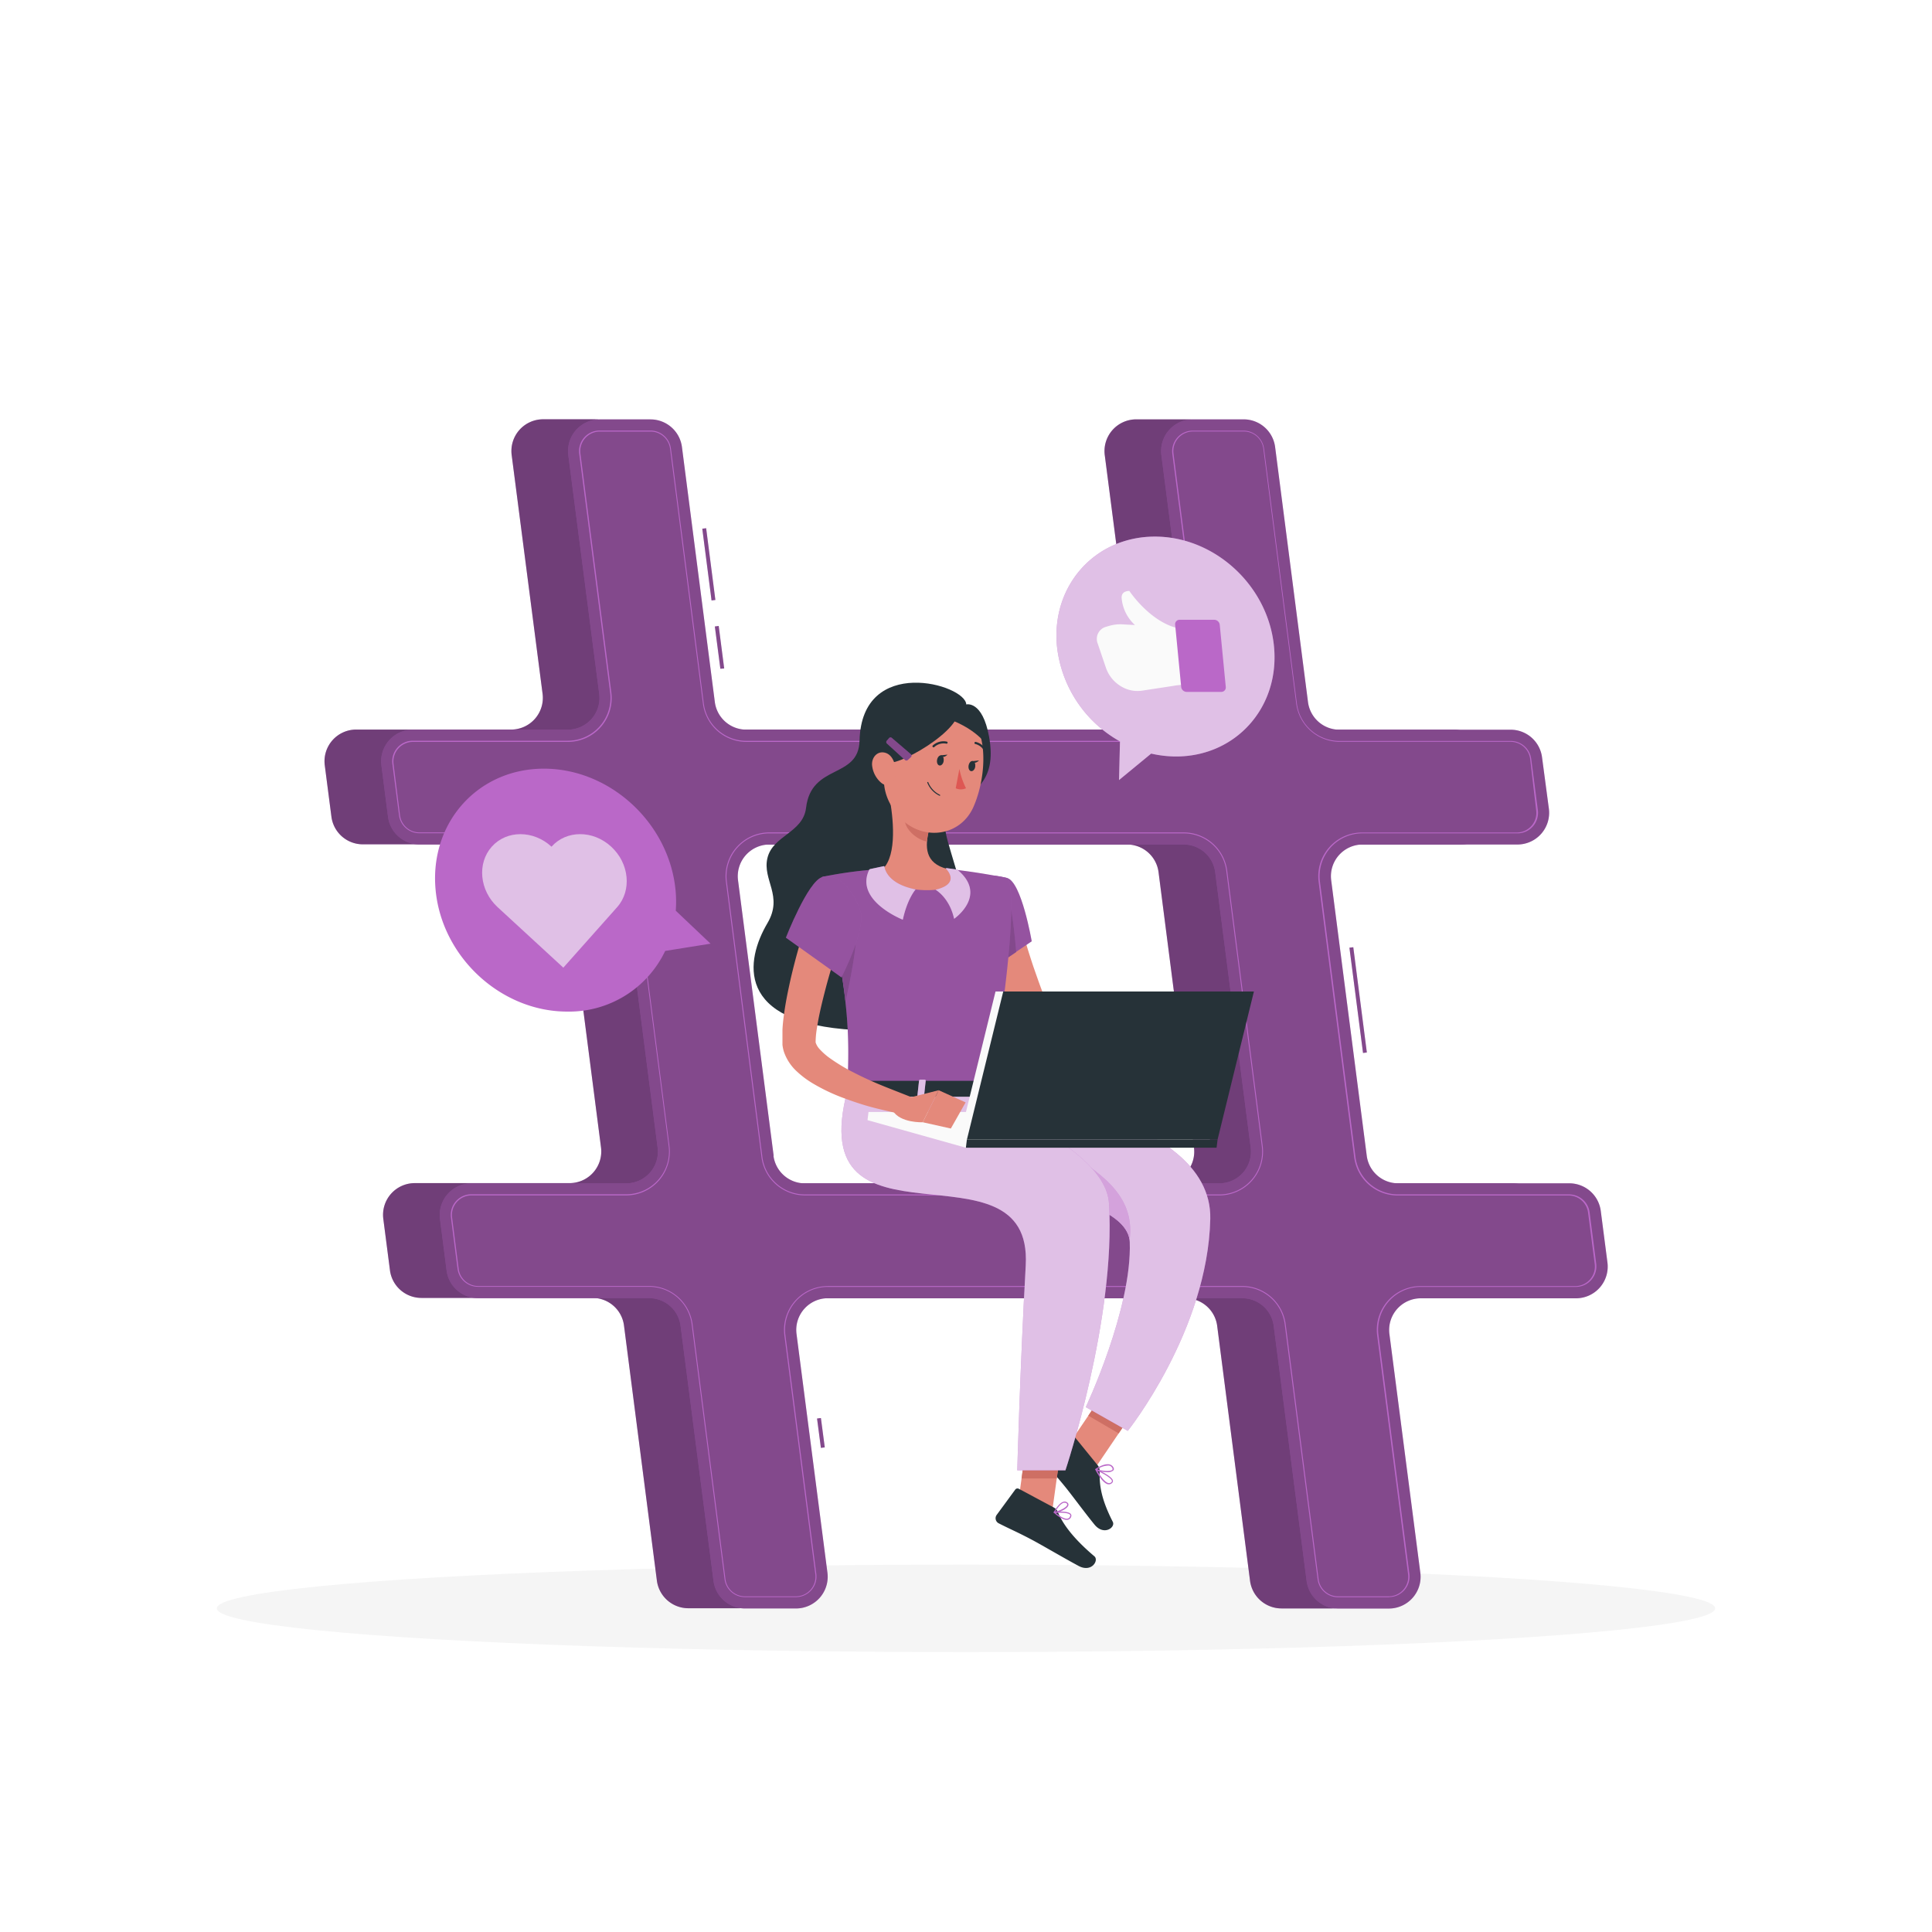 <svg class="animated" id="freepik_stories-social-media" xmlns="http://www.w3.org/2000/svg"
    viewBox="0 0 500 500" version="1.1" xmlns:xlink="http://www.w3.org/1999/xlink"
    xmlns:svgjs="http://svgjs.com/svgjs">
    <style>svg#freepik_stories-social-media:not(.animated) .animable {opacity:
        0;}svg#freepik_stories-social-media.animated #freepik--speech-bubbles--inject-108
        {animation: 6s Infinite linear floating;animation-delay: 1s;} @keyframes floating { 0% {
        opacity: 1; transform: translateY(0px); } 50% { transform: translateY(-10px); } 100% {
        opacity: 1; transform: translateY(0px); } } </style>
    <g id="freepik--Shadow--inject-108" style="transform-origin: 250px 416.24px 0px;"
        class="animable">
        <ellipse cx="250" cy="416.24" rx="193.89" ry="11.32"
            style="fill: rgb(245, 245, 245); transform-origin: 250px 416.24px 0px;"
            id="elgk2ai2favw" class="animable"></ellipse>
    </g>
    <g id="freepik--Hashtag--inject-108" style="transform-origin: 250.028px 262.4px 0px;"
        class="animable animator-active">
        <path
            d="M401.29,326.69l-1.71-13.29a8.22,8.22,0,0,0-8.14-7.16h-44.3a8.2,8.2,0,0,1-8.14-7.15l-9.19-71.28a8.19,8.19,0,0,1,8.13-9.25H378a8.2,8.2,0,0,0,8.13-9.26L384.43,196a8.2,8.2,0,0,0-8.14-7.15H332a8.2,8.2,0,0,1-8.13-7.16l-8.52-66a8.21,8.21,0,0,0-8.14-7.16H294.05a8.21,8.21,0,0,0-8.14,9.26l8,61.78a8.21,8.21,0,0,1-8.14,9.26H178.5a8.2,8.2,0,0,1-8.13-7.16l-8.52-66a8.2,8.2,0,0,0-8.13-7.16H140.56a8.21,8.21,0,0,0-8.14,9.26l8,61.78a8.21,8.21,0,0,1-8.14,9.26H92.19a8.2,8.2,0,0,0-8.14,9.25l1.72,13.29a8.2,8.2,0,0,0,8.14,7.16H138.2a8.2,8.2,0,0,1,8.14,7.15l9.2,71.28a8.2,8.2,0,0,1-8.14,9.25H107.34a8.21,8.21,0,0,0-8.14,9.26l1.72,13.29a8.2,8.2,0,0,0,8.13,7.16h44.3a8.2,8.2,0,0,1,8.14,7.15l8.51,66a8.21,8.21,0,0,0,8.14,7.16H191.3a8.21,8.21,0,0,0,8.14-9.26l-8-61.78A8.2,8.2,0,0,1,199.6,336H306.84A8.2,8.2,0,0,1,315,343.1l8.51,66a8.21,8.21,0,0,0,8.14,7.16h13.16a8.2,8.2,0,0,0,8.13-9.26l-8-61.78a8.2,8.2,0,0,1,8.14-9.25h40.06A8.21,8.21,0,0,0,401.29,326.69Zm-215.78-27.6-9.19-71.28a8.2,8.2,0,0,1,8.13-9.25H291.69a8.2,8.2,0,0,1,8.14,7.15L309,297a8.2,8.2,0,0,1-8.14,9.25H193.65A8.21,8.21,0,0,1,185.51,299.09Z"
            style="fill: rgb(186, 104, 200); transform-origin: 242.671px 262.385px 0px;"
            id="eltme6tk3jtob" class="animable"></path>
        <g id="eldx6vd8vns8h">
            <path
                d="M401.29,326.69l-1.71-13.29a8.22,8.22,0,0,0-8.14-7.16h-44.3a8.2,8.2,0,0,1-8.14-7.15l-9.19-71.28a8.19,8.19,0,0,1,8.13-9.25H378a8.2,8.2,0,0,0,8.13-9.26L384.43,196a8.2,8.2,0,0,0-8.14-7.15H332a8.2,8.2,0,0,1-8.13-7.16l-8.52-66a8.21,8.21,0,0,0-8.14-7.16H294.05a8.21,8.21,0,0,0-8.14,9.26l8,61.78a8.21,8.21,0,0,1-8.14,9.26H178.5a8.2,8.2,0,0,1-8.13-7.16l-8.52-66a8.2,8.2,0,0,0-8.13-7.16H140.56a8.21,8.21,0,0,0-8.14,9.26l8,61.78a8.21,8.21,0,0,1-8.14,9.26H92.19a8.2,8.2,0,0,0-8.14,9.25l1.72,13.29a8.2,8.2,0,0,0,8.14,7.16H138.2a8.2,8.2,0,0,1,8.14,7.15l9.2,71.28a8.2,8.2,0,0,1-8.14,9.25H107.34a8.21,8.21,0,0,0-8.14,9.26l1.72,13.29a8.2,8.2,0,0,0,8.13,7.16h44.3a8.2,8.2,0,0,1,8.14,7.15l8.51,66a8.21,8.21,0,0,0,8.14,7.16H191.3a8.21,8.21,0,0,0,8.14-9.26l-8-61.78A8.2,8.2,0,0,1,199.6,336H306.84A8.2,8.2,0,0,1,315,343.1l8.51,66a8.21,8.21,0,0,0,8.14,7.16h13.16a8.2,8.2,0,0,0,8.13-9.26l-8-61.78a8.2,8.2,0,0,1,8.14-9.25h40.06A8.21,8.21,0,0,0,401.29,326.69Zm-215.78-27.6-9.19-71.28a8.2,8.2,0,0,1,8.13-9.25H291.69a8.2,8.2,0,0,1,8.14,7.15L309,297a8.2,8.2,0,0,1-8.14,9.25H193.65A8.21,8.21,0,0,1,185.51,299.09Z"
                style="opacity: 0.4; transform-origin: 242.671px 262.385px 0px;" class="animable"></path>
        </g>
        <path
            d="M212.45,374.71l-1-7.6,1-.13,1,7.6Zm140.3-102.2-3.52-27.25,1-.12,3.51,27.24ZM186.43,173.07,185,162.13l1-.13L187.42,173Zm-2.28-17.67-2.4-18.57,1-.13,2.39,18.57Z"
            style="fill: rgb(186, 104, 200); transform-origin: 267.745px 255.705px 0px;"
            id="elaa071fxlm95" class="animable"></path>
        <g id="el7hhilxtpyrt">
            <path
                d="M212.45,374.71l-1-7.6,1-.13,1,7.6Zm140.3-102.2-3.52-27.25,1-.12,3.51,27.24ZM186.43,173.07,185,162.13l1-.13L187.42,173Zm-2.28-17.67-2.4-18.57,1-.13,2.39,18.57Z"
                style="opacity: 0.3; transform-origin: 267.745px 255.705px 0px;" class="animable"></path>
        </g>
        <path
            d="M416,326.69l-1.72-13.29a8.21,8.21,0,0,0-8.14-7.16h-44.3a8.2,8.2,0,0,1-8.13-7.15l-9.2-71.28a8.21,8.21,0,0,1,8.14-9.25h40.06a8.21,8.21,0,0,0,8.14-9.26L399.08,196a8.19,8.19,0,0,0-8.13-7.15h-44.3a8.21,8.21,0,0,1-8.14-7.16l-8.51-66a8.21,8.21,0,0,0-8.14-7.16H308.7a8.21,8.21,0,0,0-8.14,9.26l8,61.78a8.21,8.21,0,0,1-8.14,9.26H193.16A8.21,8.21,0,0,1,185,181.7l-8.51-66a8.21,8.21,0,0,0-8.14-7.16H155.21a8.2,8.2,0,0,0-8.13,9.26l8,61.78a8.21,8.21,0,0,1-8.14,9.26H106.85a8.2,8.2,0,0,0-8.14,9.25l1.71,13.29a8.21,8.21,0,0,0,8.14,7.16h44.3a8.2,8.2,0,0,1,8.14,7.15L170.19,297a8.19,8.19,0,0,1-8.13,9.25H122a8.2,8.2,0,0,0-8.13,9.26l1.71,13.29a8.21,8.21,0,0,0,8.14,7.16H168a8.19,8.19,0,0,1,8.13,7.15l8.52,66a8.21,8.21,0,0,0,8.14,7.16H206a8.21,8.21,0,0,0,8.14-9.26l-8-61.78a8.2,8.2,0,0,1,8.14-9.25H321.5a8.2,8.2,0,0,1,8.13,7.15l8.52,66a8.2,8.2,0,0,0,8.13,7.16h13.16a8.21,8.21,0,0,0,8.14-9.26l-8-61.78a8.2,8.2,0,0,1,8.13-9.25h40.07A8.21,8.21,0,0,0,416,326.69Zm-215.78-27.6L191,227.81a8.21,8.21,0,0,1,8.14-9.25H306.35a8.21,8.21,0,0,1,8.14,7.15L323.68,297a8.2,8.2,0,0,1-8.13,9.25H208.31A8.2,8.2,0,0,1,200.17,299.09Z"
            style="fill: rgb(186, 104, 200); transform-origin: 257.358px 262.41px 0px;"
            id="elw1hln7znhq9" class="animable"></path>
        <g id="el7gbtal853qn">
            <path
                d="M416,326.69l-1.72-13.29a8.21,8.21,0,0,0-8.14-7.16h-44.3a8.2,8.2,0,0,1-8.13-7.15l-9.2-71.28a8.21,8.21,0,0,1,8.14-9.25h40.06a8.21,8.21,0,0,0,8.14-9.26L399.08,196a8.19,8.19,0,0,0-8.13-7.15h-44.3a8.21,8.21,0,0,1-8.14-7.16l-8.51-66a8.21,8.21,0,0,0-8.14-7.16H308.7a8.21,8.21,0,0,0-8.14,9.26l8,61.78a8.21,8.21,0,0,1-8.14,9.26H193.16A8.21,8.21,0,0,1,185,181.7l-8.51-66a8.21,8.21,0,0,0-8.14-7.16H155.21a8.2,8.2,0,0,0-8.13,9.26l8,61.78a8.21,8.21,0,0,1-8.14,9.26H106.85a8.2,8.2,0,0,0-8.14,9.25l1.71,13.29a8.21,8.21,0,0,0,8.14,7.16h44.3a8.2,8.2,0,0,1,8.14,7.15L170.19,297a8.19,8.19,0,0,1-8.13,9.25H122a8.2,8.2,0,0,0-8.13,9.26l1.71,13.29a8.21,8.21,0,0,0,8.14,7.16H168a8.19,8.19,0,0,1,8.13,7.15l8.52,66a8.21,8.21,0,0,0,8.14,7.16H206a8.21,8.21,0,0,0,8.14-9.26l-8-61.78a8.2,8.2,0,0,1,8.14-9.25H321.5a8.2,8.2,0,0,1,8.13,7.15l8.52,66a8.2,8.2,0,0,0,8.13,7.16h13.16a8.21,8.21,0,0,0,8.14-9.26l-8-61.78a8.2,8.2,0,0,1,8.13-9.25h40.07A8.21,8.21,0,0,0,416,326.69Zm-215.78-27.6L191,227.81a8.21,8.21,0,0,1,8.14-9.25H306.35a8.21,8.21,0,0,1,8.14,7.15L323.68,297a8.2,8.2,0,0,1-8.13,9.25H208.31A8.2,8.2,0,0,1,200.17,299.09Z"
                style="opacity: 0.3; transform-origin: 257.358px 262.41px 0px;" class="animable"></path>
        </g>
        <path
            d="M359.44,413.36H346.28a5.33,5.33,0,0,1-5.28-4.65l-8.52-66a11.1,11.1,0,0,0-11-9.66H214.26a11.08,11.08,0,0,0-11,12.5l8,61.78a5.32,5.32,0,0,1-5.29,6H192.8a5.33,5.33,0,0,1-5.29-4.65l-8.51-66a11.12,11.12,0,0,0-11-9.66h-44.3a5.35,5.35,0,0,1-5.29-4.65l-1.71-13.29a5.32,5.32,0,0,1,5.28-6h40.07a11.09,11.09,0,0,0,11-12.5l-9.2-71.27a11.11,11.11,0,0,0-11-9.67h-44.3a5.33,5.33,0,0,1-5.28-4.64l-1.72-13.3a5.32,5.32,0,0,1,5.29-6h40.06a11.08,11.08,0,0,0,11-12.5l-8-61.78a5.32,5.32,0,0,1,5.28-6h13.16a5.35,5.35,0,0,1,5.29,4.65l8.51,66a11.11,11.11,0,0,0,11,9.66H300.4a11.08,11.08,0,0,0,11-12.5l-8-61.78a5.32,5.32,0,0,1,5.28-6h13.16a5.36,5.36,0,0,1,5.29,4.65l8.51,66a11.1,11.1,0,0,0,11,9.66H391a5.34,5.34,0,0,1,5.28,4.65L398,209.67a5.32,5.32,0,0,1-5.29,6H352.6a11.09,11.09,0,0,0-11,12.5l9.2,71.28a11.1,11.1,0,0,0,11,9.66h44.3a5.34,5.34,0,0,1,5.29,4.65l1.71,13.29a5.32,5.32,0,0,1-5.28,6H367.75a11.06,11.06,0,0,0-11,12.5l8,61.78a5.34,5.34,0,0,1-5.29,6ZM214.26,332.82H321.5a11.35,11.35,0,0,1,11.23,9.88l8.52,66a5.08,5.08,0,0,0,5,4.43h13.16a5.07,5.07,0,0,0,5-5.73l-8-61.78a11.33,11.33,0,0,1,11.24-12.78h40.06a5.07,5.07,0,0,0,5-5.73l-1.72-13.29a5.08,5.08,0,0,0-5-4.43h-44.3a11.36,11.36,0,0,1-11.23-9.88l-9.2-71.28a11.33,11.33,0,0,1,11.24-12.78h40.06a5.07,5.07,0,0,0,5-5.73L396,196.41a5.1,5.1,0,0,0-5-4.43h-44.3a11.36,11.36,0,0,1-11.24-9.88l-8.51-66a5.09,5.09,0,0,0-5-4.43H308.7a5.08,5.08,0,0,0-5,5.73l8,61.78A11.33,11.33,0,0,1,300.4,192H193.16a11.36,11.36,0,0,1-11.24-9.88l-8.51-66a5.09,5.09,0,0,0-5-4.43H155.21a5.07,5.07,0,0,0-5,5.73l8,61.78A11.33,11.33,0,0,1,146.91,192H106.85a5.08,5.08,0,0,0-5,5.73L103.52,211a5.09,5.09,0,0,0,5,4.43h44.3a11.36,11.36,0,0,1,11.24,9.88l9.19,71.28a11.32,11.32,0,0,1-11.23,12.78H122a5.07,5.07,0,0,0-5,5.73l1.71,13.29a5.09,5.09,0,0,0,5,4.43H168a11.35,11.35,0,0,1,11.23,9.88l8.52,66a5.08,5.08,0,0,0,5,4.43H206a5.07,5.07,0,0,0,5-5.73l-8-61.78a11.33,11.33,0,0,1,11.24-12.78Zm101.29-23.45H208.31a11.36,11.36,0,0,1-11.24-9.88l-9.2-71.28a11.33,11.33,0,0,1,11.24-12.78H306.35a11.36,11.36,0,0,1,11.24,9.88l9.19,71.28a11.33,11.33,0,0,1-11.23,12.78ZM199.11,215.68a11.09,11.09,0,0,0-11,12.5l9.2,71.28a11.11,11.11,0,0,0,11,9.66H315.55a11.08,11.08,0,0,0,11-12.5l-9.19-71.27a11.11,11.11,0,0,0-11-9.67Z"
            style="fill: rgb(186, 104, 200); transform-origin: 257.325px 262.39px 0px;"
            id="elnsfa0oq5ldo" class="animable"></path>
    </g>
    <g id="freepik--Character--inject-108" style="transform-origin: 259.768px 291.236px 0px;"
        class="animable">
        <polygon points="275.92 374.84 283.77 379.43 295.62 361.95 287.77 357.35 275.92 374.84"
            style="fill: rgb(228, 137, 123); transform-origin: 285.77px 368.39px 0px;"
            id="elcuowb67vqrd" class="animable"></polygon>
        <path
            d="M284.05,379.17l-6.45-7.93a.72.72,0,0,0-.94-.17l-7,4.2a1.47,1.47,0,0,0-.34,2.16c2.3,2.72,3.55,3.92,6.39,7.41,1.74,2.15,5.13,6.77,7.55,9.73s5.47.73,4.73-.72c-3.32-6.5-3.45-10-3.4-13.15A2.34,2.34,0,0,0,284.05,379.17Z"
            style="fill: rgb(38, 50, 56); transform-origin: 278.547px 383.496px 0px;"
            id="eliruq8z3a7jn" class="animable"></path>
        <path
            d="M287,384.14l-.19,0c-1.28-.2-2.64-2.44-3.33-3.75a.15.15,0,0,1,.19-.21c.42.18,4.12,1.81,4.35,3a.64.64,0,0,1-.2.59A1.14,1.14,0,0,1,287,384.14Zm-3-3.52c1.05,1.89,2.13,3.08,2.9,3.2a.82.82,0,0,0,.75-.26.37.37,0,0,0,.11-.32C287.57,382.44,285.24,381.21,284,380.62Z"
            style="fill: rgb(186, 104, 200); transform-origin: 285.746px 382.154px 0px;"
            id="el9pkzt7g5j4c" class="animable"></path>
        <path
            d="M286.56,381a8,8,0,0,1-3-.61.13.13,0,0,1-.08-.12.14.14,0,0,1,.06-.14c.09-.06,2.11-1.43,3.54-1.15a1.53,1.53,0,0,1,1,.67c.31.47.19.77,0,.93A2.14,2.14,0,0,1,286.56,381Zm-2.63-.77c1.23.49,3.49.66,3.95.15,0-.05.17-.19-.08-.56a1.19,1.19,0,0,0-.8-.54A5.33,5.33,0,0,0,283.93,380.27Z"
            style="fill: rgb(186, 104, 200); transform-origin: 285.874px 379.977px 0px;"
            id="elkgcg96b21x" class="animable"></path>
        <path
            d="M263.6,237.13l.38,1.52.43,1.64c.29,1.1.62,2.21.95,3.32q1,3.33,2.11,6.65c.78,2.2,1.53,4.42,2.38,6.61.41,1.09.82,2.2,1.25,3.29l.51,1.31a3,3,0,0,0,.4.63,11.74,11.74,0,0,0,4.43,2.8,41.92,41.92,0,0,0,6.31,2c2.22.52,4.5.95,6.81,1.31s4.68.64,7,.89l.08,4.71a72.5,72.5,0,0,1-15,0,43.28,43.28,0,0,1-7.71-1.49,25.34,25.34,0,0,1-4-1.57,15.3,15.3,0,0,1-4-2.8,10.94,10.94,0,0,1-1.75-2.27,7.19,7.19,0,0,1-.37-.67l-.23-.47-.4-.83c-.54-1.11-1.08-2.22-1.58-3.35-1-2.26-2-4.53-2.88-6.85s-1.73-4.66-2.49-7c-.37-1.2-.72-2.41-1-3.63l-.48-1.86c-.14-.65-.27-1.21-.41-2Z"
            style="fill: rgb(228, 137, 123); transform-origin: 275.49px 255.664px 0px;"
            id="elc6j2atrdmrd" class="animable"></path>
        <path
            d="M260.63,227.22c3.75.95,6.38,16.39,6.38,16.39l-10.34,7s-9.91-15.57-7-19.7C252.65,226.65,255.16,225.82,260.63,227.22Z"
            style="fill: rgb(186, 104, 200); transform-origin: 258.073px 238.602px 0px;"
            id="el970lofp2fy" class="animable"></path>
        <g id="elfh3zsq1arsb">
            <path
                d="M260.63,227.22c3.75.95,6.38,16.39,6.38,16.39l-10.34,7s-9.91-15.57-7-19.7C252.65,226.65,255.16,225.82,260.63,227.22Z"
                style="opacity: 0.2; transform-origin: 258.073px 238.602px 0px;" class="animable"></path>
        </g>
        <path
            d="M261,232.83l-8,1.86-.77,7.85a91,91,0,0,0,4.5,8.1l6.27-4.26C262.67,242.77,262,235.27,261,232.83Z"
            style="fill: rgb(186, 104, 200); transform-origin: 257.615px 241.735px 0px;"
            id="el2av4fwv7e17" class="animable"></path>
        <g id="eldxuv3883e3q">
            <path
                d="M261,232.83l-8,1.86-.77,7.85a91,91,0,0,0,4.5,8.1l6.27-4.26C262.67,242.77,262,235.27,261,232.83Z"
                style="opacity: 0.3; transform-origin: 257.615px 241.735px 0px;" class="animable"></path>
        </g>
        <path d="M295.18,269l6.45-6.54.85,9.21s-4.84,3.28-8.19,1.52Z"
            style="fill: rgb(228, 137, 123); transform-origin: 298.385px 268.085px 0px;"
            id="elqoz6mrnqe4" class="animable"></path>
        <polygon points="309.22 261.47 309.51 269.23 302.48 271.66 301.63 262.45 309.22 261.47"
            style="fill: rgb(228, 137, 123); transform-origin: 305.57px 266.565px 0px;"
            id="elsp2ruxu1u3i" class="animable"></polygon>
        <polygon points="262.97 392.83 272.07 392.83 275 371.75 265.89 371.75 262.97 392.83"
            style="fill: rgb(228, 137, 123); transform-origin: 268.985px 382.29px 0px;"
            id="elamtej2z63zw" class="animable"></polygon>
        <path
            d="M272.67,390.11l-9-4.81a.72.72,0,0,0-.93.21l-4.83,6.59a1.47,1.47,0,0,0,.53,2.12c3.17,1.62,4.79,2.24,8.76,4.35,2.44,1.3,8.56,4.89,11.94,6.69s5.32-1.45,4.08-2.5c-5.57-4.7-8.27-8.53-9.44-11.44A2.33,2.33,0,0,0,272.67,390.11Z"
            style="fill: rgb(38, 50, 56); transform-origin: 270.628px 395.502px 0px;"
            id="elgs5yhskuqqo" class="animable"></path>
        <path
            d="M222.45,191.67c-.23,10-12.47,5.87-13.84,17.39-.77,6.47-8.61,7.14-10,13-1.36,5.67,4.17,9.79,0,16.85-5.58,9.45-8.7,25.93,22.61,27.64,23.28,1.27,31.47-22.38,27.52-36.91s-6.15-16.77-1.82-20.77,11.27-6,9.05-18.22c-1.72-9.45-5.9-8.34-5.9-8.34C249.86,177.09,223,169.42,222.45,191.67Z"
            style="fill: rgb(38, 50, 56); transform-origin: 225.711px 221.639px 0px;"
            id="el77j47reog0m" class="animable"></path>
        <polygon points="295.62 361.95 289.51 370.96 281.65 366.37 287.76 357.35 295.62 361.95"
            style="fill: rgb(206, 111, 100); transform-origin: 288.635px 364.155px 0px;"
            id="ele0ftnqxw2bp" class="animable"></polygon>
        <polygon points="265.89 371.76 275 371.76 273.48 382.62 264.38 382.62 265.89 371.76"
            style="fill: rgb(206, 111, 100); transform-origin: 269.69px 377.19px 0px;"
            id="elxyesrr8rh2g" class="animable"></polygon>
        <path
            d="M260.63,227.22s4.34,1.53-4.35,54.93h-37c.62-15,.63-24.32-6.56-55.2a109.34,109.34,0,0,1,15.7-2.06,117.48,117.48,0,0,1,16.79,0C252.45,225.55,260.63,227.22,260.63,227.22Z"
            style="fill: rgb(186, 104, 200); transform-origin: 237.217px 253.37px 0px;"
            id="el0g9ppvcz20zb" class="animable"></path>
        <g id="elie98f93qz4s">
            <path
                d="M260.63,227.22s4.34,1.53-4.35,54.93h-37c.62-15,.63-24.32-6.56-55.2a109.34,109.34,0,0,1,15.7-2.06,117.48,117.48,0,0,1,16.79,0C252.45,225.55,260.63,227.22,260.63,227.22Z"
                style="opacity: 0.2; transform-origin: 237.217px 253.37px 0px;" class="animable"></path>
        </g>
        <path
            d="M230.12,206c1.06,5.4,2.12,15.29-1.66,18.9,0,0,1.48,5.48,11.51,5.48,9.66,0,5.28-5.48,5.28-5.48-6-1.44-5.87-5.91-4.82-10.11Z"
            style="fill: rgb(228, 137, 123); transform-origin: 237.35px 218.19px 0px;"
            id="elxfjhgc8zvt" class="animable"></path>
        <path
            d="M234.32,209.58l6.1,5.2a17.37,17.37,0,0,0-.51,3c-2.31-.33-5.47-2.86-5.71-5.27A8.26,8.26,0,0,1,234.32,209.58Z"
            style="fill: rgb(206, 111, 100); transform-origin: 237.271px 213.68px 0px;"
            id="elu6iph3vaool" class="animable"></path>
        <path
            d="M229.49,191.76c-1,9-1.68,12.74,2,18.1,5.52,8.06,16.77,7.38,20.47-1.1,3.33-7.63,4.48-21-3.58-26.11A12.32,12.32,0,0,0,229.49,191.76Z"
            style="fill: rgb(228, 137, 123); transform-origin: 241.595px 198.12px 0px;"
            id="elxceoxhvnjy" class="animable"></path>
        <path
            d="M229.44,197.06c1.27,2.36,20.71-8.39,18.5-14.16s-8-3.68-8-3.68-10.27,2.34-12,7.67S229.44,197.06,229.44,197.06Z"
            style="fill: rgb(38, 50, 56); transform-origin: 237.773px 188.122px 0px;"
            id="eljkupkaetjp" class="animable"></path>
        <path
            d="M225.7,198.09a6.85,6.85,0,0,0,2.33,4.47c1.76,1.49,3.51.16,3.75-2,.22-1.93-.43-5-2.54-5.7S225.5,196,225.7,198.09Z"
            style="fill: rgb(228, 137, 123); transform-origin: 228.752px 198.951px 0px;"
            id="elf8xy28tuh29" class="animable"></path>
        <path
            d="M256.28,282.15s57.54,5.54,56.94,33.29c-.62,28.87-21.35,54.87-21.35,54.87L281,364.16s12-25.41,11.38-42.72c-.5-14.8-55.68-17.64-55.68-17.64l-7.61-21.65Z"
            style="fill: rgb(186, 104, 200); transform-origin: 271.157px 326.23px 0px;"
            id="elo2cgx6811fj" class="animable"></path>
        <g id="ell0cgmzgkt8h">
            <path
                d="M256.28,282.15s57.54,5.54,56.94,33.29c-.62,28.87-21.35,54.87-21.35,54.87L281,364.16s12-25.41,11.38-42.72c-.5-14.8-55.68-17.64-55.68-17.64l-7.61-21.65Z"
                style="fill: rgb(250, 250, 250); opacity: 0.6; transform-origin: 271.157px 326.23px 0px;"
                class="animable"></path>
        </g>
        <path
            d="M276.33,298.42l1.16,11.8c8.05,2.52,14.24,6,14.85,10.66C293.7,310.44,286.42,304.27,276.33,298.42Z"
            style="fill: rgb(186, 104, 200); transform-origin: 284.417px 309.65px 0px;"
            id="el7c4b4igf5e" class="animable"></path>
        <g id="el0ef38xv9vys">
            <path
                d="M276.33,298.42l1.16,11.8c8.05,2.52,14.24,6,14.85,10.66C293.7,310.44,286.42,304.27,276.33,298.42Z"
                style="fill: rgb(250, 250, 250); opacity: 0.4; transform-origin: 284.417px 309.65px 0px;"
                class="animable"></path>
        </g>
        <path
            d="M246.52,282.15S286,295.23,287,311.42c1.84,29.81-11.27,69.1-11.27,69.1H263.27s.7-26.07,2.19-53.08c1.86-33.93-58-.47-46.14-45.29Z"
            style="fill: rgb(186, 104, 200); transform-origin: 252.47px 331.335px 0px;"
            id="elit3et1g7jg" class="animable"></path>
        <g id="elmienm1hvxv">
            <path
                d="M246.52,282.15S286,295.23,287,311.42c1.84,29.81-11.27,69.1-11.27,69.1H263.27s.7-26.07,2.19-53.08c1.86-33.93-58-.47-46.14-45.29Z"
                style="fill: rgb(250, 250, 250); opacity: 0.6; transform-origin: 252.47px 331.335px 0px;"
                class="animable"></path>
        </g>
        <path
            d="M242.51,196.65c-.13.72.15,1.37.62,1.46s1-.44,1.09-1.16-.15-1.38-.62-1.46S242.64,195.92,242.51,196.65Z"
            style="fill: rgb(38, 50, 56); transform-origin: 243.358px 196.801px 0px;"
            id="elgqz5hxgm1pa" class="animable"></path>
        <path
            d="M250.67,198.11c-.12.72.15,1.37.63,1.46s1-.43,1.09-1.16-.15-1.37-.63-1.46S250.8,197.38,250.67,198.11Z"
            style="fill: rgb(38, 50, 56); transform-origin: 251.525px 198.26px 0px;"
            id="elsvzusaivbi" class="animable"></path>
        <path d="M251.55,197l1.82-.19S252.24,198,251.55,197Z"
            style="fill: rgb(38, 50, 56); transform-origin: 252.46px 197.105px 0px;"
            id="el5o32rcjm69u" class="animable"></path>
        <path d="M248.29,199A19.76,19.76,0,0,0,250,204a3.19,3.19,0,0,1-2.66,0Z"
            style="fill: rgb(222, 87, 83); transform-origin: 248.67px 201.645px 0px;"
            id="elbr652j90xrm" class="animable"></path>
        <path
            d="M243.22,205.94l-.06,0a6.3,6.3,0,0,1-3.18-3.39.13.13,0,0,1,.09-.17.13.13,0,0,1,.17.08,6.12,6.12,0,0,0,3,3.23.14.14,0,0,1,.07.18A.14.14,0,0,1,243.22,205.94Z"
            style="fill: rgb(38, 50, 56); transform-origin: 241.646px 204.156px 0px;"
            id="elfsw368p1uqe" class="animable"></path>
        <path
            d="M241.6,193.41a.25.25,0,0,1-.2-.1.25.25,0,0,1,0-.38,4.12,4.12,0,0,1,3.64-1,.27.27,0,1,1-.14.53,3.55,3.55,0,0,0-3.14.91A.29.29,0,0,1,241.6,193.41Z"
            style="fill: rgb(38, 50, 56); transform-origin: 243.278px 192.626px 0px;"
            id="elff3opcr3l5c" class="animable"></path>
        <path
            d="M255.13,194.86a.3.3,0,0,1-.25-.17,3.6,3.6,0,0,0-2.46-2.14.28.28,0,0,1-.23-.32.28.28,0,0,1,.32-.22,4.08,4.08,0,0,1,2.87,2.46.26.26,0,0,1-.14.36A.2.2,0,0,1,255.13,194.86Z"
            style="fill: rgb(38, 50, 56); transform-origin: 253.797px 193.433px 0px;"
            id="elyq0ybnfbfs" class="animable"></path>
        <path
            d="M276.08,393.35c-1.07,0-2.52-1.12-3.33-1.84a.14.14,0,0,1-.05-.16.16.16,0,0,1,.13-.11c.37,0,3.62-.3,4.3.59a.67.67,0,0,1,.09.67,1.18,1.18,0,0,1-.81.81A1.66,1.66,0,0,1,276.08,393.35Zm-2.86-1.83c1.32,1.1,2.46,1.66,3.11,1.49a.86.86,0,0,0,.6-.61.34.34,0,0,0,0-.38C276.45,391.44,274.35,391.45,273.22,391.52Z"
            style="fill: rgb(186, 104, 200); transform-origin: 274.982px 392.271px 0px;"
            id="el4bi6tdzfa2a" class="animable"></path>
        <path
            d="M272.85,391.55a.13.13,0,0,1-.13-.08.16.16,0,0,1,0-.15c.05-.09,1.28-2.38,2.54-2.68a1,1,0,0,1,.89.17.67.67,0,0,1,.33.8c-.27.92-2.52,1.91-3.62,1.94Zm2.68-2.64-.21,0c-.9.21-1.84,1.68-2.2,2.27,1.05-.16,2.85-1,3.06-1.69,0-.11.05-.28-.21-.46A.75.75,0,0,0,275.53,388.91Z"
            style="fill: rgb(186, 104, 200); transform-origin: 274.607px 390.076px 0px;"
            id="els37majmj7zq" class="animable"></path>
        <path d="M243.38,195.49l1.83-.19S244.07,196.5,243.38,195.49Z"
            style="fill: rgb(38, 50, 56); transform-origin: 244.295px 195.597px 0px;"
            id="el1oc7g6o9o7d" class="animable"></path>
        <path
            d="M218.76,280l-.29,3.31c-.13.26.17.52.6.52h37.39c.34,0,.61-.16.63-.37l.34-3.31c0-.23-.27-.43-.63-.43H219.36A.7.7,0,0,0,218.76,280Z"
            style="fill: rgb(38, 50, 56); transform-origin: 237.935px 281.774px 0px;"
            id="eldmpthd7aan" class="animable"></path>
        <path
            d="M223.79,284.17h-1c-.2,0-.35-.1-.34-.23l.47-4.3c0-.13.19-.23.39-.23h1c.2,0,.35.1.34.23l-.47,4.3C224.16,284.07,224,284.17,223.79,284.17Z"
            style="fill: rgb(186, 104, 200); transform-origin: 223.55px 281.79px 0px;"
            id="el2ukv0laskkb" class="animable"></path>
        <g id="elrimk7u8mfc">
            <path
                d="M223.79,284.17h-1c-.2,0-.35-.1-.34-.23l.47-4.3c0-.13.19-.23.39-.23h1c.2,0,.35.1.34.23l-.47,4.3C224.16,284.07,224,284.17,223.79,284.17Z"
                style="fill: rgb(250, 250, 250); opacity: 0.6; transform-origin: 223.55px 281.79px 0px;"
                class="animable"></path>
        </g>
        <path
            d="M253.65,284.17h-1c-.2,0-.35-.1-.33-.23l.47-4.3c0-.13.18-.23.38-.23h1c.2,0,.35.1.33.23l-.47,4.3C254,284.07,253.85,284.17,253.65,284.17Z"
            style="fill: rgb(186, 104, 200); transform-origin: 253.41px 281.79px 0px;"
            id="elsxzs85oi9q7" class="animable"></path>
        <g id="elm8igt3nsbt">
            <path
                d="M253.65,284.17h-1c-.2,0-.35-.1-.33-.23l.47-4.3c0-.13.18-.23.38-.23h1c.2,0,.35.1.33.23l-.47,4.3C254,284.07,253.85,284.17,253.65,284.17Z"
                style="fill: rgb(250, 250, 250); opacity: 0.6; transform-origin: 253.41px 281.79px 0px;"
                class="animable"></path>
        </g>
        <path
            d="M238.72,284.17h-1c-.2,0-.36-.1-.34-.23l.47-4.3c0-.13.19-.23.39-.23h1c.2,0,.35.1.34.23l-.47,4.3C239.09,284.07,238.92,284.17,238.72,284.17Z"
            style="fill: rgb(186, 104, 200); transform-origin: 238.479px 281.79px 0px;"
            id="eldi2fbx816rw" class="animable"></path>
        <g id="el4u6qnock5jf">
            <path
                d="M238.72,284.17h-1c-.2,0-.36-.1-.34-.23l.47-4.3c0-.13.19-.23.39-.23h1c.2,0,.35.1.34.23l-.47,4.3C239.09,284.07,238.92,284.17,238.72,284.17Z"
                style="fill: rgb(250, 250, 250); opacity: 0.6; transform-origin: 238.479px 281.79px 0px;"
                class="animable"></path>
        </g>
        <path
            d="M221.46,241.29l-4.77,4.06c1,5.4,1.7,9.9,2.14,13.9C219.72,255.24,222,244.36,221.46,241.29Z"
            style="fill: rgb(186, 104, 200); transform-origin: 219.116px 250.27px 0px;"
            id="elxhv9q0tw9d" class="animable"></path>
        <g id="elfblflvklvmb">
            <path
                d="M221.46,241.29l-4.77,4.06c1,5.4,1.7,9.9,2.14,13.9C219.72,255.24,222,244.36,221.46,241.29Z"
                style="opacity: 0.3; transform-origin: 219.116px 250.27px 0px;" class="animable"></path>
        </g>
        <polygon points="322.51 256.6 257.64 256.6 248.24 294.91 313.11 294.91 322.51 256.6"
            style="fill: rgb(250, 250, 250); transform-origin: 285.375px 275.755px 0px;"
            id="ela82j7bmxwnq" class="animable"></polygon>
        <polygon points="289.64 287.78 249.97 297.03 224.51 289.89 224.77 287.78 289.64 287.78"
            style="fill: rgb(250, 250, 250); transform-origin: 257.075px 292.405px 0px;"
            id="el8oxtrrzau2h" class="animable"></polygon>
        <path
            d="M218.28,240.12c-.77,2.55-1.61,5.18-2.36,7.78s-1.54,5.22-2.22,7.83-1.33,5.21-1.83,7.76c-.24,1.27-.47,2.54-.62,3.74a21.43,21.43,0,0,0-.17,2.54,4.57,4.57,0,0,0,1.1,1.81,16.43,16.43,0,0,0,2.51,2.22,48,48,0,0,0,6.57,3.93c2.35,1.21,4.81,2.31,7.32,3.33s5.07,2,7.58,3L235,288.58c-2.87-.45-5.6-1.09-8.38-1.78s-5.49-1.6-8.22-2.6a48.28,48.28,0,0,1-8.12-3.86,24,24,0,0,1-4-3,12.38,12.38,0,0,1-3.39-5.1,9.74,9.74,0,0,1-.39-1.83l0-.48,0-.36,0-.64c0-.84,0-1.64,0-2.43.08-1.56.25-3,.47-4.5.41-2.92,1-5.74,1.62-8.52a166.75,166.75,0,0,1,4.67-16.37Z"
            style="fill: rgb(228, 137, 123); transform-origin: 219.33px 262.845px 0px;"
            id="elzye93ilbk1a" class="animable"></path>
        <path
            d="M212.76,227c-3.7,1.13-9.37,15.67-9.37,15.67l14.37,10.27s6.46-12.43,4.9-17.22C221,230.69,217,225.67,212.76,227Z"
            style="fill: rgb(186, 104, 200); transform-origin: 213.147px 239.862px 0px;"
            id="el2pv2y2axa1z" class="animable"></path>
        <g id="els5d5qcz29q">
            <path
                d="M212.76,227c-3.7,1.13-9.37,15.67-9.37,15.67l14.37,10.27s6.46-12.43,4.9-17.22C221,230.69,217,225.67,212.76,227Z"
                style="opacity: 0.2; transform-origin: 213.147px 239.862px 0px;" class="animable"></path>
        </g>
        <path d="M234.29,284.34l8.64-2.19-4.12,8.29s-5.83.25-7.76-3Z"
            style="fill: rgb(228, 137, 123); transform-origin: 236.99px 286.297px 0px;"
            id="ela9mqoul346" class="animable"></path>
        <polygon points="249.9 285.3 246.08 292.06 238.81 290.44 242.93 282.15 249.9 285.3"
            style="fill: rgb(228, 137, 123); transform-origin: 244.355px 287.105px 0px;"
            id="elq73ak3jbwu" class="animable"></polygon>
        <polygon points="324.51 256.6 259.64 256.6 250.24 294.91 315.11 294.91 324.51 256.6"
            style="fill: rgb(38, 50, 56); transform-origin: 287.375px 275.755px 0px;"
            id="elffdwlk9f39h" class="animable"></polygon>
        <polygon points="315.11 294.91 314.85 297.03 249.97 297.03 250.23 294.91 315.11 294.91"
            style="fill: rgb(38, 50, 56); transform-origin: 282.54px 295.97px 0px;"
            id="eleso9jbkiy1d" class="animable"></polygon>
        <path
            d="M246.39,186.42c8.74,3.5,9.46,8.53,9,5-.66-5.07-4.87-8.72-7.89-9.95C245.73,180.73,242.57,184.89,246.39,186.42Z"
            style="fill: rgb(38, 50, 56); transform-origin: 250.04px 187.002px 0px;"
            id="elv24306y8cko" class="animable"></path>
        <path
            d="M230.1,191l-.59.69a.51.51,0,0,0,0,.71l4.72,4.3a.51.51,0,0,0,.69,0l.81-.75a.51.51,0,0,0,0-.76l-4.95-4.24A.51.51,0,0,0,230.1,191Z"
            style="fill: rgb(186, 104, 200); transform-origin: 232.633px 193.839px 0px;"
            id="elw788h8ngqn" class="animable"></path>
        <g id="elx5g2nc437ls">
            <path
                d="M230.1,191l-.59.69a.51.51,0,0,0,0,.71l4.72,4.3a.51.51,0,0,0,.69,0l.81-.75a.51.51,0,0,0,0-.76l-4.95-4.24A.51.51,0,0,0,230.1,191Z"
                style="opacity: 0.3; transform-origin: 232.633px 193.839px 0px;" class="animable"></path>
        </g>
        <path
            d="M228.89,224.26c.1.76.94,4.51,8.08,5.92,0,0-2.12,2.31-3.32,7.84,0,0-12.52-4.91-8.72-12.87a.45.45,0,0,1,.32-.25l3.48-.74A.13.13,0,0,1,228.89,224.26Z"
            style="fill: rgb(186, 104, 200); transform-origin: 230.591px 231.088px 0px;"
            id="elz95ci9xvagk" class="animable"></path>
        <g id="ela93hmpdaawd">
            <path
                d="M228.89,224.26c.1.76.94,4.51,8.08,5.92,0,0-2.12,2.31-3.32,7.84,0,0-12.52-4.91-8.72-12.87a.45.45,0,0,1,.32-.25l3.48-.74A.13.13,0,0,1,228.89,224.26Z"
                style="fill: rgb(250, 250, 250); opacity: 0.6; transform-origin: 230.591px 231.088px 0px;"
                class="animable"></path>
        </g>
        <path
            d="M244.84,224.84c.86.91,3.21,4-2.73,5.42,0,0,3.61,2,4.81,7.53,0,0,8.89-6.11.8-12.75a.07.07,0,0,0-.06,0l-2.71-.38A.13.13,0,0,0,244.84,224.84Z"
            style="fill: rgb(186, 104, 200); transform-origin: 246.615px 231.225px 0px;"
            id="el2fk663tncp2" class="animable"></path>
        <g id="elci1aj5l008">
            <path
                d="M244.84,224.84c.86.91,3.21,4-2.73,5.42,0,0,3.61,2,4.81,7.53,0,0,8.89-6.11.8-12.75a.07.07,0,0,0-.06,0l-2.71-.38A.13.13,0,0,0,244.84,224.84Z"
                style="fill: rgb(250, 250, 250); opacity: 0.6; transform-origin: 246.615px 231.225px 0px;"
                class="animable"></path>
        </g>
    </g>
    <g id="freepik--speech-bubbles--inject-108" style="transform-origin: 221.22px 200.337px 0px;"
        class="animable">
        <path
            d="M329.71,167.3c-1.52-15.71-15.33-28.44-30.84-28.43S272,151.61,273.55,167.32a32.13,32.13,0,0,0,16.3,24.56l-.25,10,8.32-6.85a29.12,29.12,0,0,0,6.47.75C319.9,195.75,331.24,183,329.71,167.3Z"
            style="fill: rgb(186, 104, 200); transform-origin: 301.628px 170.375px 0px;"
            id="elxuzdm20w4qp" class="animable"></path>
        <g id="el2t426delihf">
            <path
                d="M329.71,167.3c-1.52-15.71-15.33-28.44-30.84-28.43S272,151.61,273.55,167.32a32.13,32.13,0,0,0,16.3,24.56l-.25,10,8.32-6.85a29.12,29.12,0,0,0,6.47.75C319.9,195.75,331.24,183,329.71,167.3Z"
                style="fill: rgb(250, 250, 250); opacity: 0.6; transform-origin: 301.628px 170.375px 0px;"
                class="animable"></path>
        </g>
        <path
            d="M304,162.36c-6.87-2.07-11.72-9.42-11.72-9.42s-2.12-.12-2,1.82a10.64,10.64,0,0,0,3.45,7l-3.22-.18a10.21,10.21,0,0,0-3.36.37l-1,.29a3.24,3.24,0,0,0-2.07,4.29l2.14,6.31a9,9,0,0,0,4,4.84,8.12,8.12,0,0,0,5.27,1.07c3.22-.49,8.23-1.24,9.09-1.4h0l2.31-.2L306.21,163Z"
            style="fill: rgb(250, 250, 250); transform-origin: 295.372px 165.882px 0px;"
            id="el7vtwp39s8kb" class="animable"></path>
        <path
            d="M316.08,179.06h-9a1.45,1.45,0,0,1-1.39-1.28l-1.56-16.1a1.14,1.14,0,0,1,1.14-1.28h9a1.45,1.45,0,0,1,1.4,1.29l1.56,16.09A1.15,1.15,0,0,1,316.08,179.06Z"
            style="fill: rgb(186, 104, 200); transform-origin: 310.679px 169.73px 0px;"
            id="elrszbptymbms" class="animable"></path>
        <path
            d="M183.89,244.22l-9-8.53a31.84,31.84,0,0,0-.06-5.34c-1.69-17.36-16.95-31.43-34.09-31.42s-29.66,14.09-28,31.45,16.94,31.43,34.08,31.42a27.55,27.55,0,0,0,25.33-15.7Z"
            style="fill: rgb(186, 104, 200); transform-origin: 148.241px 230.367px 0px;"
            id="elhnr58p22s8" class="animable"></path>
        <path
            d="M158.18,219.12c-4.69-4.33-11.61-4.32-15.45,0-4.69-4.32-11.61-4.32-15.46,0s-3.17,11.34,1.52,15.66l17,15.65,13.93-15.66C163.55,230.45,162.87,223.44,158.18,219.12Z"
            style="fill: rgb(186, 104, 200); transform-origin: 143.487px 233.153px 0px;"
            id="elztjhor2gv3p" class="animable"></path>
        <g id="elsamta0aea1n">
            <path
                d="M158.18,219.12c-4.69-4.33-11.61-4.32-15.45,0-4.69-4.32-11.61-4.32-15.46,0s-3.17,11.34,1.52,15.66l17,15.65,13.93-15.66C163.55,230.45,162.87,223.44,158.18,219.12Z"
                style="fill: rgb(250, 250, 250); opacity: 0.6; transform-origin: 143.487px 233.153px 0px;"
                class="animable"></path>
        </g>
    </g>
    <defs>
        <filter id="active" height="200%">
            <feMorphology in="SourceAlpha" result="DILATED" operator="dilate" radius="2"></feMorphology>
            <feFlood flood-color="#32DFEC" flood-opacity="1" result="PINK"></feFlood>
            <feComposite in="PINK" in2="DILATED" operator="in" result="OUTLINE"></feComposite>
            <feMerge>
                <feMergeNode in="OUTLINE"></feMergeNode>
                <feMergeNode in="SourceGraphic"></feMergeNode>
            </feMerge>
        </filter>
        <filter id="hover" height="200%">
            <feMorphology in="SourceAlpha" result="DILATED" operator="dilate" radius="2"></feMorphology>
            <feFlood flood-color="#ff0000" flood-opacity="0.5" result="PINK"></feFlood>
            <feComposite in="PINK" in2="DILATED" operator="in" result="OUTLINE"></feComposite>
            <feMerge>
                <feMergeNode in="OUTLINE"></feMergeNode>
                <feMergeNode in="SourceGraphic"></feMergeNode>
            </feMerge>
            <feColorMatrix type="matrix"
                values="0   0   0   0   0                0   1   0   0   0                0   0   0   0   0                0   0   0   1   0 "></feColorMatrix>
        </filter>
    </defs>
</svg>